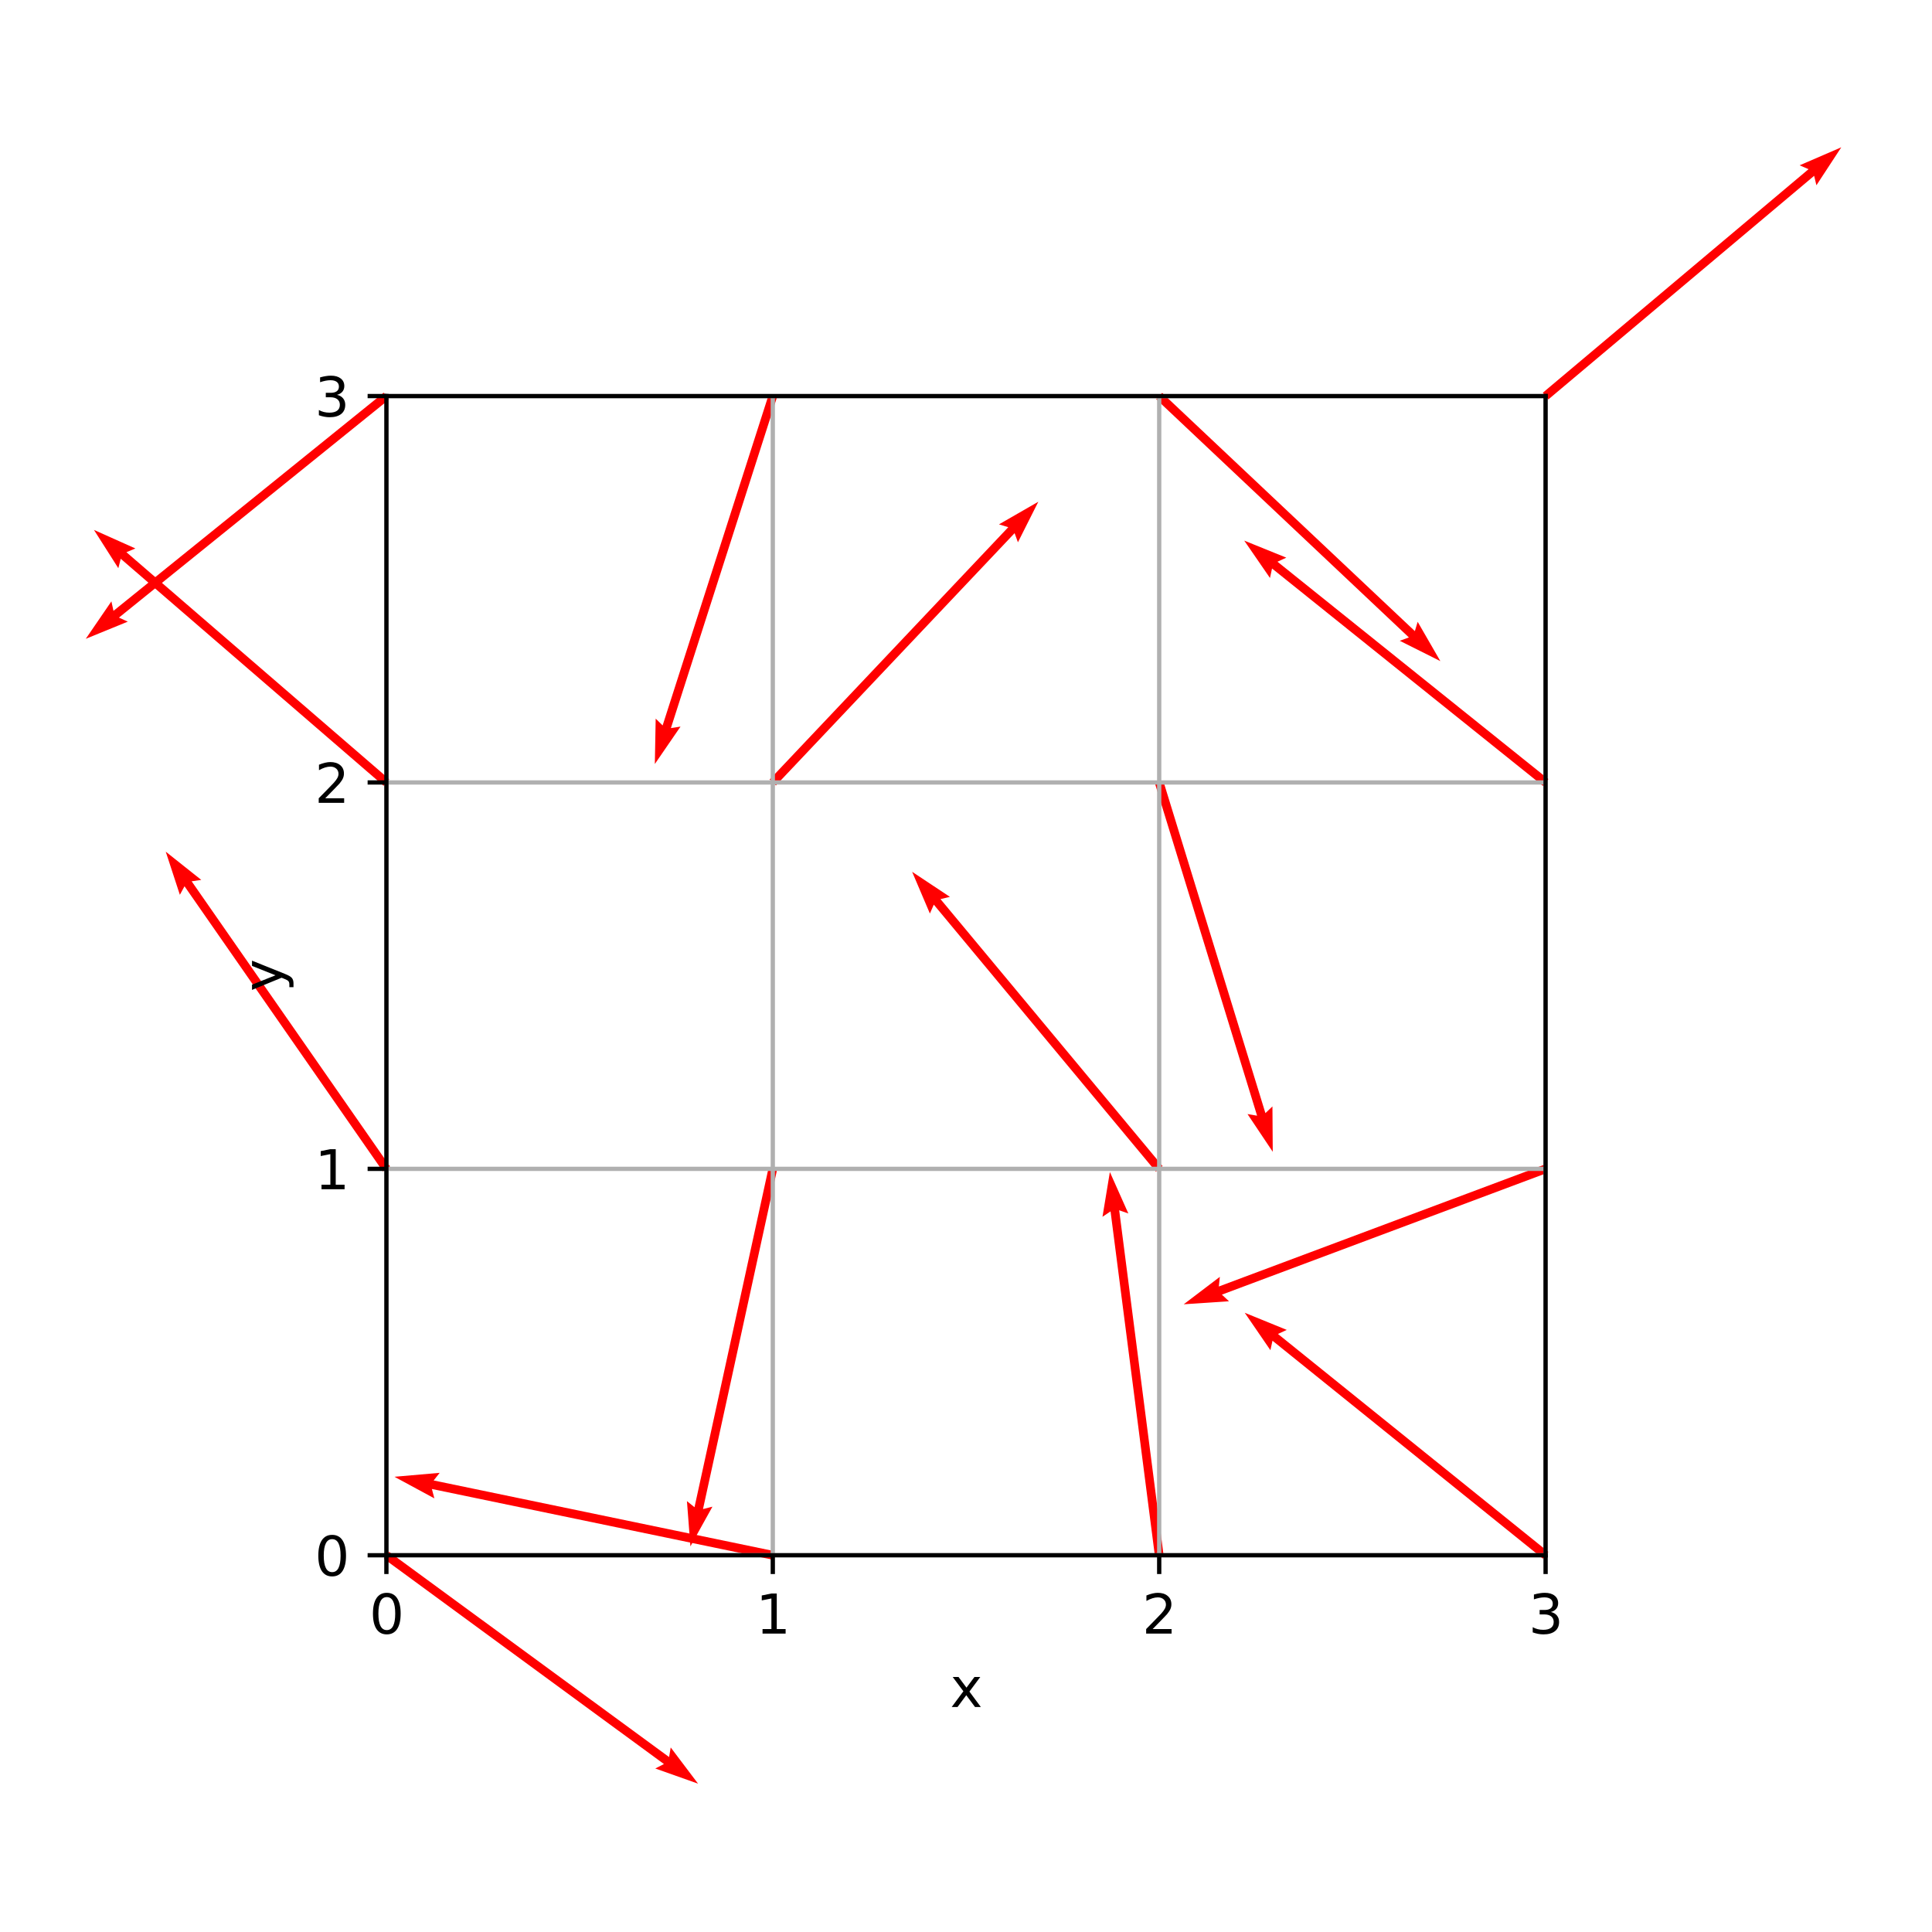 <?xml version="1.0" encoding="utf-8" standalone="no"?>
<!DOCTYPE svg PUBLIC "-//W3C//DTD SVG 1.1//EN"
  "http://www.w3.org/Graphics/SVG/1.1/DTD/svg11.dtd">
<svg xmlns:xlink="http://www.w3.org/1999/xlink" width="360pt" height="360pt" viewBox="0 0 360 360" xmlns="http://www.w3.org/2000/svg" version="1.1">
 <defs>
  <style type="text/css">*{stroke-linejoin: round; stroke-linecap: butt}</style>
 </defs>
 <g id="figure_1">
  <g id="patch_1">
   <path d="M 0 360 
L 360 360 
L 360 0 
L 0 0 
z
" style="fill: #ffffff"/>
  </g>
  <g id="axes_1">
   <g id="patch_2">
    <path d="M 72 289.8 
L 288 289.8 
L 288 73.8 
L 72 73.8 
z
" style="fill: #ffffff"/>
   </g>
   <g id="Quiver_1">
    <path d="M 72.479 289.147 
L 124.673 327.398 
L 124.977 325.613 
L 130.074 332.361 
L 122.104 329.533 
L 123.715 328.705 
L 71.521 290.453 
L 72.479 289.147 
" style="fill: #ff0000"/>
    <path d="M 71.335 218.263 
L 34.381 165.142 
L 33.514 166.732 
L 30.883 158.695 
L 37.504 163.957 
L 35.711 164.217 
L 72.665 217.337 
L 71.335 218.263 
" style="fill: #ff0000"/>
    <path d="M 71.471 146.413 
L 22.495 104.119 
L 22.049 105.875 
L 17.507 98.742 
L 25.225 102.197 
L 23.554 102.893 
L 72.529 145.187 
L 71.471 146.413 
" style="fill: #ff0000"/>
    <path d="M 72.509 74.43 
L 22.163 115.083 
L 23.811 115.835 
L 15.982 119.033 
L 20.758 112.054 
L 21.145 113.823 
L 71.491 73.17 
L 72.509 74.43 
" style="fill: #ff0000"/>
    <path d="M 143.835 290.593 
L 80.474 277.449 
L 80.938 279.2 
L 73.501 275.176 
L 81.926 274.441 
L 80.803 275.863 
L 144.165 289.007 
L 143.835 290.593 
" style="fill: #ff0000"/>
    <path d="M 144.791 217.973 
L 130.994 281.195 
L 132.75 280.749 
L 128.649 288.144 
L 128.002 279.713 
L 129.412 280.849 
L 143.209 217.627 
L 144.791 217.973 
" style="fill: #ff0000"/>
    <path d="M 143.412 145.243 
L 187.878 98.232 
L 186.145 97.707 
L 193.476 93.492 
L 189.676 101.047 
L 189.055 99.345 
L 144.588 146.357 
L 143.412 145.243 
" style="fill: #ff0000"/>
    <path d="M 144.771 74.047 
L 125.015 135.668 
L 126.805 135.391 
L 122.018 142.362 
L 122.177 133.907 
L 123.472 135.173 
L 143.229 73.553 
L 144.771 74.047 
" style="fill: #ff0000"/>
    <path d="M 215.197 289.903 
L 206.935 225.723 
L 205.432 226.733 
L 206.808 218.389 
L 210.252 226.113 
L 208.542 225.516 
L 216.803 289.697 
L 215.197 289.903 
" style="fill: #ff0000"/>
    <path d="M 215.377 218.318 
L 173.998 168.567 
L 173.271 170.225 
L 169.96 162.444 
L 177.007 167.118 
L 175.244 167.531 
L 216.623 217.282 
L 215.377 218.318 
" style="fill: #ff0000"/>
    <path d="M 216.774 145.562 
L 235.791 207.415 
L 237.101 206.164 
L 237.159 214.621 
L 232.456 207.593 
L 234.242 207.891 
L 215.226 146.038 
L 216.774 145.562 
" style="fill: #ff0000"/>
    <path d="M 216.556 73.211 
L 263.64 117.6 
L 264.162 115.866 
L 268.389 123.19 
L 260.828 119.402 
L 262.529 118.779 
L 215.444 74.389 
L 216.556 73.211 
" style="fill: #ff0000"/>
    <path d="M 287.492 290.431 
L 237.109 249.823 
L 236.723 251.593 
L 231.942 244.618 
L 239.773 247.809 
L 238.126 248.562 
L 288.508 289.169 
L 287.492 290.431 
" style="fill: #ff0000"/>
    <path d="M 288.284 218.559 
L 227.678 241.238 
L 229.005 242.471 
L 220.567 243.034 
L 227.301 237.92 
L 227.111 239.721 
L 287.716 217.041 
L 288.284 218.559 
" style="fill: #ff0000"/>
    <path d="M 287.493 146.432 
L 237.025 105.931 
L 236.642 107.701 
L 231.846 100.737 
L 239.684 103.911 
L 238.038 104.667 
L 288.507 145.168 
L 287.493 146.432 
" style="fill: #ff0000"/>
    <path d="M 287.479 73.18 
L 336.996 31.522 
L 335.333 30.804 
L 343.096 27.449 
L 338.462 34.523 
L 338.039 32.762 
L 288.521 74.42 
L 287.479 73.18 
" style="fill: #ff0000"/>
   </g>
   <g id="matplotlib.axis_1">
    <g id="xtick_1">
     <g id="line2d_1">
      <path d="M 72 289.8 
L 72 73.8 
" clip-path="url(#p2cc4ede95a)" style="fill: none; stroke: #b0b0b0; stroke-width: 0.8; stroke-linecap: square"/>
     </g>
     <g id="line2d_2">
      <defs>
       <path id="mc2ec68274d" d="M 0 0 
L 0 3.5 
" style="stroke: #000000; stroke-width: 0.8"/>
      </defs>
      <g>
       <use xlink:href="#mc2ec68274d" x="72" y="289.8" style="stroke: #000000; stroke-width: 0.8"/>
      </g>
     </g>
     <g id="text_1">
      <!-- 0 -->
      <g transform="translate(68.819 304.398) scale(0.1 -0.1)">
       <defs>
        <path id="DejaVuSans-30" d="M 2034 4250 
Q 1547 4250 1301 3770 
Q 1056 3291 1056 2328 
Q 1056 1369 1301 889 
Q 1547 409 2034 409 
Q 2525 409 2770 889 
Q 3016 1369 3016 2328 
Q 3016 3291 2770 3770 
Q 2525 4250 2034 4250 
z
M 2034 4750 
Q 2819 4750 3233 4129 
Q 3647 3509 3647 2328 
Q 3647 1150 3233 529 
Q 2819 -91 2034 -91 
Q 1250 -91 836 529 
Q 422 1150 422 2328 
Q 422 3509 836 4129 
Q 1250 4750 2034 4750 
z
" transform="scale(0.016)"/>
       </defs>
       <use xlink:href="#DejaVuSans-30"/>
      </g>
     </g>
    </g>
    <g id="xtick_2">
     <g id="line2d_3">
      <path d="M 144 289.8 
L 144 73.8 
" clip-path="url(#p2cc4ede95a)" style="fill: none; stroke: #b0b0b0; stroke-width: 0.8; stroke-linecap: square"/>
     </g>
     <g id="line2d_4">
      <g>
       <use xlink:href="#mc2ec68274d" x="144" y="289.8" style="stroke: #000000; stroke-width: 0.8"/>
      </g>
     </g>
     <g id="text_2">
      <!-- 1 -->
      <g transform="translate(140.819 304.398) scale(0.1 -0.1)">
       <defs>
        <path id="DejaVuSans-31" d="M 794 531 
L 1825 531 
L 1825 4091 
L 703 3866 
L 703 4441 
L 1819 4666 
L 2450 4666 
L 2450 531 
L 3481 531 
L 3481 0 
L 794 0 
L 794 531 
z
" transform="scale(0.016)"/>
       </defs>
       <use xlink:href="#DejaVuSans-31"/>
      </g>
     </g>
    </g>
    <g id="xtick_3">
     <g id="line2d_5">
      <path d="M 216 289.8 
L 216 73.8 
" clip-path="url(#p2cc4ede95a)" style="fill: none; stroke: #b0b0b0; stroke-width: 0.8; stroke-linecap: square"/>
     </g>
     <g id="line2d_6">
      <g>
       <use xlink:href="#mc2ec68274d" x="216" y="289.8" style="stroke: #000000; stroke-width: 0.8"/>
      </g>
     </g>
     <g id="text_3">
      <!-- 2 -->
      <g transform="translate(212.819 304.398) scale(0.1 -0.1)">
       <defs>
        <path id="DejaVuSans-32" d="M 1228 531 
L 3431 531 
L 3431 0 
L 469 0 
L 469 531 
Q 828 903 1448 1529 
Q 2069 2156 2228 2338 
Q 2531 2678 2651 2914 
Q 2772 3150 2772 3378 
Q 2772 3750 2511 3984 
Q 2250 4219 1831 4219 
Q 1534 4219 1204 4116 
Q 875 4013 500 3803 
L 500 4441 
Q 881 4594 1212 4672 
Q 1544 4750 1819 4750 
Q 2544 4750 2975 4387 
Q 3406 4025 3406 3419 
Q 3406 3131 3298 2873 
Q 3191 2616 2906 2266 
Q 2828 2175 2409 1742 
Q 1991 1309 1228 531 
z
" transform="scale(0.016)"/>
       </defs>
       <use xlink:href="#DejaVuSans-32"/>
      </g>
     </g>
    </g>
    <g id="xtick_4">
     <g id="line2d_7">
      <path d="M 288 289.8 
L 288 73.8 
" clip-path="url(#p2cc4ede95a)" style="fill: none; stroke: #b0b0b0; stroke-width: 0.8; stroke-linecap: square"/>
     </g>
     <g id="line2d_8">
      <g>
       <use xlink:href="#mc2ec68274d" x="288" y="289.8" style="stroke: #000000; stroke-width: 0.8"/>
      </g>
     </g>
     <g id="text_4">
      <!-- 3 -->
      <g transform="translate(284.819 304.398) scale(0.1 -0.1)">
       <defs>
        <path id="DejaVuSans-33" d="M 2597 2516 
Q 3050 2419 3304 2112 
Q 3559 1806 3559 1356 
Q 3559 666 3084 287 
Q 2609 -91 1734 -91 
Q 1441 -91 1130 -33 
Q 819 25 488 141 
L 488 750 
Q 750 597 1062 519 
Q 1375 441 1716 441 
Q 2309 441 2620 675 
Q 2931 909 2931 1356 
Q 2931 1769 2642 2001 
Q 2353 2234 1838 2234 
L 1294 2234 
L 1294 2753 
L 1863 2753 
Q 2328 2753 2575 2939 
Q 2822 3125 2822 3475 
Q 2822 3834 2567 4026 
Q 2313 4219 1838 4219 
Q 1578 4219 1281 4162 
Q 984 4106 628 3988 
L 628 4550 
Q 988 4650 1302 4700 
Q 1616 4750 1894 4750 
Q 2613 4750 3031 4423 
Q 3450 4097 3450 3541 
Q 3450 3153 3228 2886 
Q 3006 2619 2597 2516 
z
" transform="scale(0.016)"/>
       </defs>
       <use xlink:href="#DejaVuSans-33"/>
      </g>
     </g>
    </g>
    <g id="text_5">
     <!-- x -->
     <g transform="translate(177.041 318.077) scale(0.1 -0.1)">
      <defs>
       <path id="DejaVuSans-78" d="M 3513 3500 
L 2247 1797 
L 3578 0 
L 2900 0 
L 1881 1375 
L 863 0 
L 184 0 
L 1544 1831 
L 300 3500 
L 978 3500 
L 1906 2253 
L 2834 3500 
L 3513 3500 
z
" transform="scale(0.016)"/>
      </defs>
      <use xlink:href="#DejaVuSans-78"/>
     </g>
    </g>
   </g>
   <g id="matplotlib.axis_2">
    <g id="ytick_1">
     <g id="line2d_9">
      <path d="M 72 289.8 
L 288 289.8 
" clip-path="url(#p2cc4ede95a)" style="fill: none; stroke: #b0b0b0; stroke-width: 0.8; stroke-linecap: square"/>
     </g>
     <g id="line2d_10">
      <defs>
       <path id="mbb9fa1a5f4" d="M 0 0 
L -3.5 0 
" style="stroke: #000000; stroke-width: 0.8"/>
      </defs>
      <g>
       <use xlink:href="#mbb9fa1a5f4" x="72" y="289.8" style="stroke: #000000; stroke-width: 0.8"/>
      </g>
     </g>
     <g id="text_6">
      <!-- 0 -->
      <g transform="translate(58.638 293.599) scale(0.1 -0.1)">
       <use xlink:href="#DejaVuSans-30"/>
      </g>
     </g>
    </g>
    <g id="ytick_2">
     <g id="line2d_11">
      <path d="M 72 217.8 
L 288 217.8 
" clip-path="url(#p2cc4ede95a)" style="fill: none; stroke: #b0b0b0; stroke-width: 0.8; stroke-linecap: square"/>
     </g>
     <g id="line2d_12">
      <g>
       <use xlink:href="#mbb9fa1a5f4" x="72" y="217.8" style="stroke: #000000; stroke-width: 0.8"/>
      </g>
     </g>
     <g id="text_7">
      <!-- 1 -->
      <g transform="translate(58.638 221.599) scale(0.1 -0.1)">
       <use xlink:href="#DejaVuSans-31"/>
      </g>
     </g>
    </g>
    <g id="ytick_3">
     <g id="line2d_13">
      <path d="M 72 145.8 
L 288 145.8 
" clip-path="url(#p2cc4ede95a)" style="fill: none; stroke: #b0b0b0; stroke-width: 0.8; stroke-linecap: square"/>
     </g>
     <g id="line2d_14">
      <g>
       <use xlink:href="#mbb9fa1a5f4" x="72" y="145.8" style="stroke: #000000; stroke-width: 0.8"/>
      </g>
     </g>
     <g id="text_8">
      <!-- 2 -->
      <g transform="translate(58.638 149.599) scale(0.1 -0.1)">
       <use xlink:href="#DejaVuSans-32"/>
      </g>
     </g>
    </g>
    <g id="ytick_4">
     <g id="line2d_15">
      <path d="M 72 73.8 
L 288 73.8 
" clip-path="url(#p2cc4ede95a)" style="fill: none; stroke: #b0b0b0; stroke-width: 0.8; stroke-linecap: square"/>
     </g>
     <g id="line2d_16">
      <g>
       <use xlink:href="#mbb9fa1a5f4" x="72" y="73.8" style="stroke: #000000; stroke-width: 0.8"/>
      </g>
     </g>
     <g id="text_9">
      <!-- 3 -->
      <g transform="translate(58.638 77.599) scale(0.1 -0.1)">
       <use xlink:href="#DejaVuSans-33"/>
      </g>
     </g>
    </g>
    <g id="text_10">
     <!-- y -->
     <g transform="translate(52.558 184.759) rotate(-90) scale(0.1 -0.1)">
      <defs>
       <path id="DejaVuSans-79" d="M 2059 -325 
Q 1816 -950 1584 -1140 
Q 1353 -1331 966 -1331 
L 506 -1331 
L 506 -850 
L 844 -850 
Q 1081 -850 1212 -737 
Q 1344 -625 1503 -206 
L 1606 56 
L 191 3500 
L 800 3500 
L 1894 763 
L 2988 3500 
L 3597 3500 
L 2059 -325 
z
" transform="scale(0.016)"/>
      </defs>
      <use xlink:href="#DejaVuSans-79"/>
     </g>
    </g>
   </g>
   <g id="patch_3">
    <path d="M 72 289.8 
L 72 73.8 
" style="fill: none; stroke: #000000; stroke-width: 0.8; stroke-linejoin: miter; stroke-linecap: square"/>
   </g>
   <g id="patch_4">
    <path d="M 288 289.8 
L 288 73.8 
" style="fill: none; stroke: #000000; stroke-width: 0.8; stroke-linejoin: miter; stroke-linecap: square"/>
   </g>
   <g id="patch_5">
    <path d="M 72 289.8 
L 288 289.8 
" style="fill: none; stroke: #000000; stroke-width: 0.8; stroke-linejoin: miter; stroke-linecap: square"/>
   </g>
   <g id="patch_6">
    <path d="M 72 73.8 
L 288 73.8 
" style="fill: none; stroke: #000000; stroke-width: 0.8; stroke-linejoin: miter; stroke-linecap: square"/>
   </g>
  </g>
 </g>
 <defs>
  <clipPath id="p2cc4ede95a">
   <rect x="72" y="73.8" width="216" height="216"/>
  </clipPath>
 </defs>
</svg>
